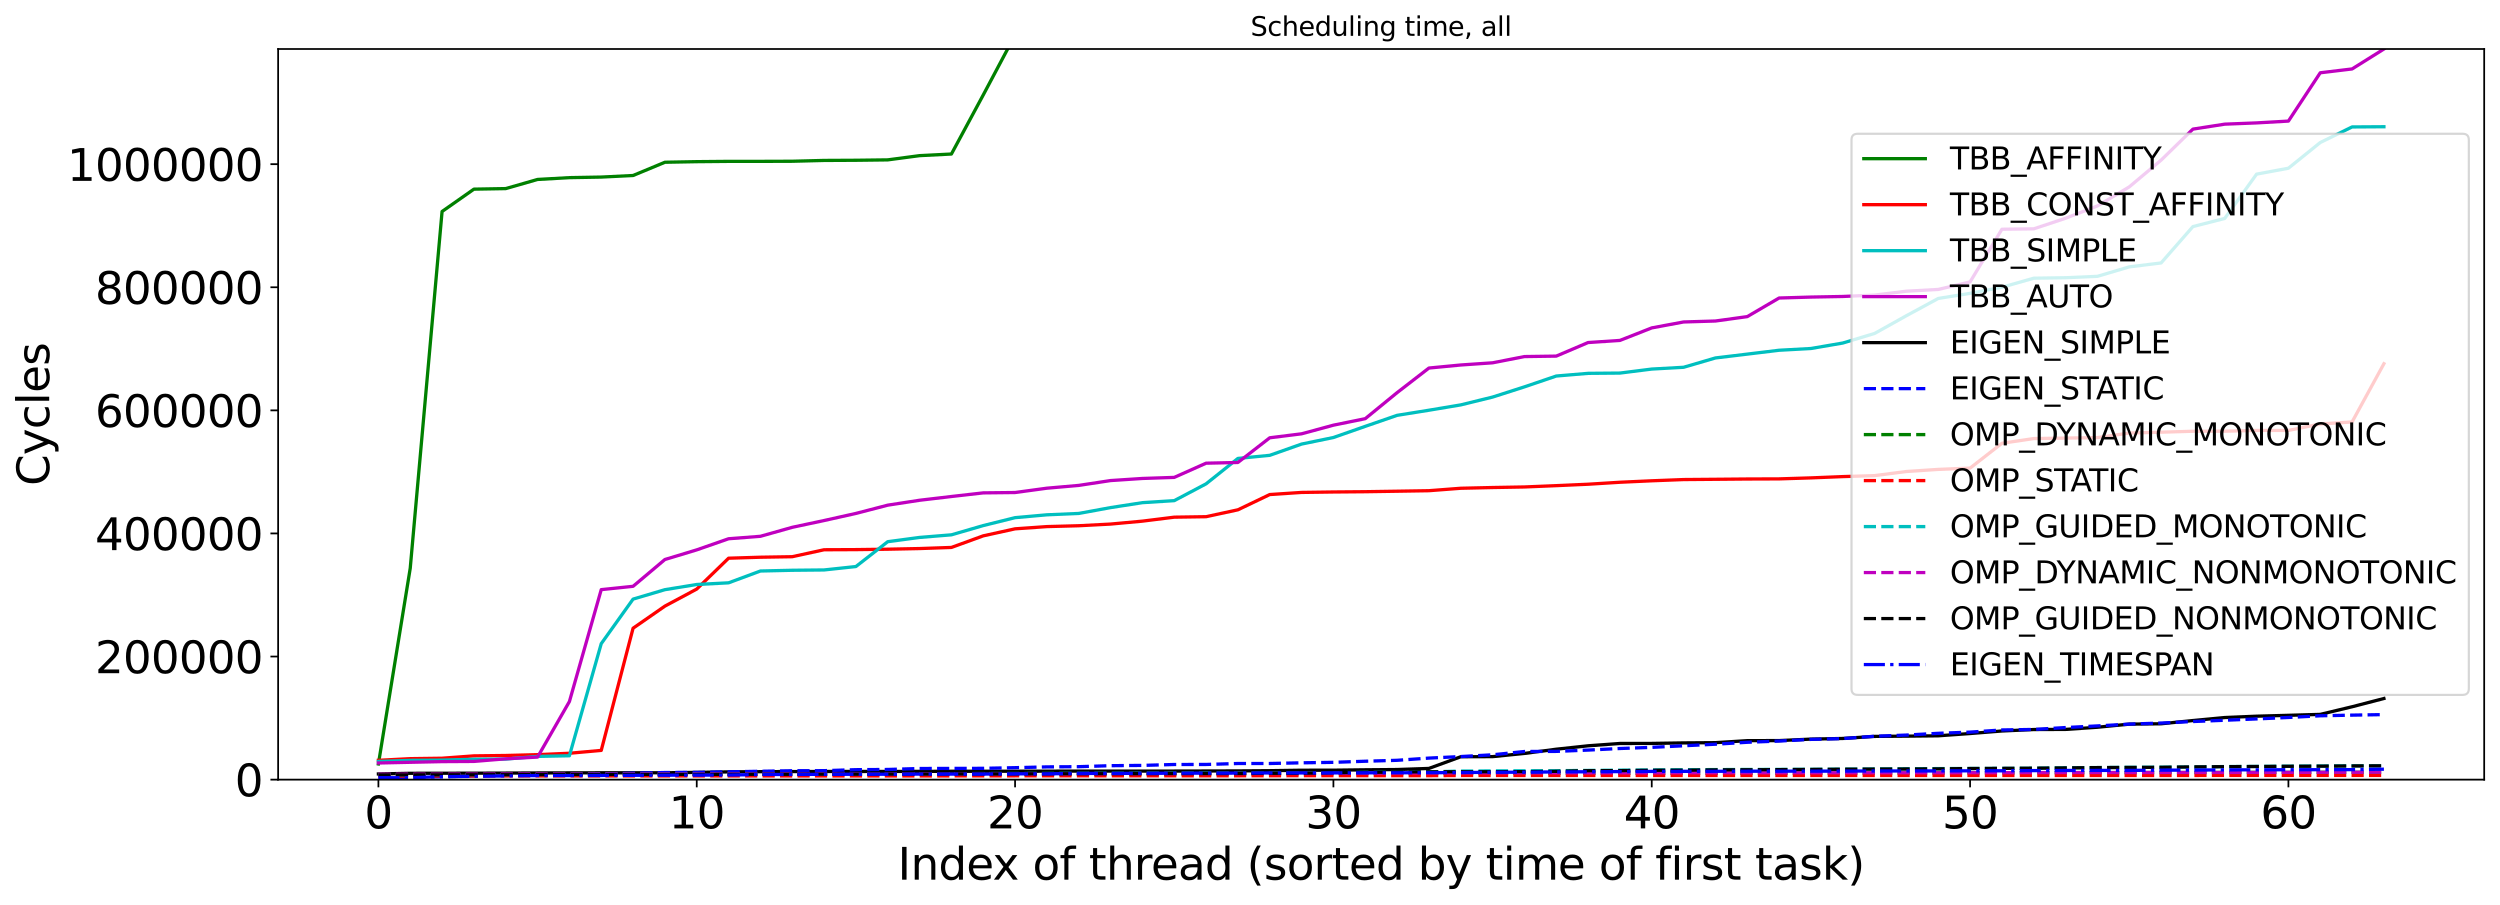 <?xml version="1.0" encoding="utf-8" standalone="no"?>
<!DOCTYPE svg PUBLIC "-//W3C//DTD SVG 1.1//EN"
  "http://www.w3.org/Graphics/SVG/1.1/DTD/svg11.dtd">
<svg xmlns:xlink="http://www.w3.org/1999/xlink" width="1138.231pt" height="411.871pt" viewBox="0 0 1138.231 411.871" xmlns="http://www.w3.org/2000/svg" version="1.1">
 <defs>
  <style type="text/css">*{stroke-linejoin: round; stroke-linecap: butt}</style>
 </defs>
 <g id="figure_1">
  <g id="patch_1">
   <path d="M 0 411.871 
L 1138.231 411.871 
L 1138.231 0 
L 0 0 
z
" style="fill: #ffffff"/>
  </g>
  <g id="axes_1">
   <g id="patch_2">
    <path d="M 126.631 354.958 
L 1131.031 354.958 
L 1131.031 22.318 
L 126.631 22.318 
z
" style="fill: #ffffff"/>
   </g>
   <g id="matplotlib.axis_1">
    <g id="xtick_1">
     <g id="line2d_1">
      <defs>
       <path id="m0288833ad3" d="M 0 0 
L 0 3.5 
" style="stroke: #000000; stroke-width: 0.8"/>
      </defs>
      <g>
       <use xlink:href="#m0288833ad3" x="172.286" y="354.958" style="stroke: #000000; stroke-width: 0.8"/>
      </g>
     </g>
     <g id="text_1">
      <!-- 0 -->
      <g transform="translate(165.923 377.155) scale(0.2 -0.2)">
       <defs>
        <path id="DejaVuSans-30" d="M 2034 4250 
Q 1547 4250 1301 3770 
Q 1056 3291 1056 2328 
Q 1056 1369 1301 889 
Q 1547 409 2034 409 
Q 2525 409 2770 889 
Q 3016 1369 3016 2328 
Q 3016 3291 2770 3770 
Q 2525 4250 2034 4250 
z
M 2034 4750 
Q 2819 4750 3233 4129 
Q 3647 3509 3647 2328 
Q 3647 1150 3233 529 
Q 2819 -91 2034 -91 
Q 1250 -91 836 529 
Q 422 1150 422 2328 
Q 422 3509 836 4129 
Q 1250 4750 2034 4750 
z
" transform="scale(0.016)"/>
       </defs>
       <use xlink:href="#DejaVuSans-30"/>
      </g>
     </g>
    </g>
    <g id="xtick_2">
     <g id="line2d_2">
      <g>
       <use xlink:href="#m0288833ad3" x="317.221" y="354.958" style="stroke: #000000; stroke-width: 0.8"/>
      </g>
     </g>
     <g id="text_2">
      <!-- 10 -->
      <g transform="translate(304.496 377.155) scale(0.2 -0.2)">
       <defs>
        <path id="DejaVuSans-31" d="M 794 531 
L 1825 531 
L 1825 4091 
L 703 3866 
L 703 4441 
L 1819 4666 
L 2450 4666 
L 2450 531 
L 3481 531 
L 3481 0 
L 794 0 
L 794 531 
z
" transform="scale(0.016)"/>
       </defs>
       <use xlink:href="#DejaVuSans-31"/>
       <use xlink:href="#DejaVuSans-30" x="63.623"/>
      </g>
     </g>
    </g>
    <g id="xtick_3">
     <g id="line2d_3">
      <g>
       <use xlink:href="#m0288833ad3" x="462.156" y="354.958" style="stroke: #000000; stroke-width: 0.8"/>
      </g>
     </g>
     <g id="text_3">
      <!-- 20 -->
      <g transform="translate(449.431 377.155) scale(0.2 -0.2)">
       <defs>
        <path id="DejaVuSans-32" d="M 1228 531 
L 3431 531 
L 3431 0 
L 469 0 
L 469 531 
Q 828 903 1448 1529 
Q 2069 2156 2228 2338 
Q 2531 2678 2651 2914 
Q 2772 3150 2772 3378 
Q 2772 3750 2511 3984 
Q 2250 4219 1831 4219 
Q 1534 4219 1204 4116 
Q 875 4013 500 3803 
L 500 4441 
Q 881 4594 1212 4672 
Q 1544 4750 1819 4750 
Q 2544 4750 2975 4387 
Q 3406 4025 3406 3419 
Q 3406 3131 3298 2873 
Q 3191 2616 2906 2266 
Q 2828 2175 2409 1742 
Q 1991 1309 1228 531 
z
" transform="scale(0.016)"/>
       </defs>
       <use xlink:href="#DejaVuSans-32"/>
       <use xlink:href="#DejaVuSans-30" x="63.623"/>
      </g>
     </g>
    </g>
    <g id="xtick_4">
     <g id="line2d_4">
      <g>
       <use xlink:href="#m0288833ad3" x="607.091" y="354.958" style="stroke: #000000; stroke-width: 0.8"/>
      </g>
     </g>
     <g id="text_4">
      <!-- 30 -->
      <g transform="translate(594.366 377.155) scale(0.2 -0.2)">
       <defs>
        <path id="DejaVuSans-33" d="M 2597 2516 
Q 3050 2419 3304 2112 
Q 3559 1806 3559 1356 
Q 3559 666 3084 287 
Q 2609 -91 1734 -91 
Q 1441 -91 1130 -33 
Q 819 25 488 141 
L 488 750 
Q 750 597 1062 519 
Q 1375 441 1716 441 
Q 2309 441 2620 675 
Q 2931 909 2931 1356 
Q 2931 1769 2642 2001 
Q 2353 2234 1838 2234 
L 1294 2234 
L 1294 2753 
L 1863 2753 
Q 2328 2753 2575 2939 
Q 2822 3125 2822 3475 
Q 2822 3834 2567 4026 
Q 2313 4219 1838 4219 
Q 1578 4219 1281 4162 
Q 984 4106 628 3988 
L 628 4550 
Q 988 4650 1302 4700 
Q 1616 4750 1894 4750 
Q 2613 4750 3031 4423 
Q 3450 4097 3450 3541 
Q 3450 3153 3228 2886 
Q 3006 2619 2597 2516 
z
" transform="scale(0.016)"/>
       </defs>
       <use xlink:href="#DejaVuSans-33"/>
       <use xlink:href="#DejaVuSans-30" x="63.623"/>
      </g>
     </g>
    </g>
    <g id="xtick_5">
     <g id="line2d_5">
      <g>
       <use xlink:href="#m0288833ad3" x="752.026" y="354.958" style="stroke: #000000; stroke-width: 0.8"/>
      </g>
     </g>
     <g id="text_5">
      <!-- 40 -->
      <g transform="translate(739.301 377.155) scale(0.2 -0.2)">
       <defs>
        <path id="DejaVuSans-34" d="M 2419 4116 
L 825 1625 
L 2419 1625 
L 2419 4116 
z
M 2253 4666 
L 3047 4666 
L 3047 1625 
L 3713 1625 
L 3713 1100 
L 3047 1100 
L 3047 0 
L 2419 0 
L 2419 1100 
L 313 1100 
L 313 1709 
L 2253 4666 
z
" transform="scale(0.016)"/>
       </defs>
       <use xlink:href="#DejaVuSans-34"/>
       <use xlink:href="#DejaVuSans-30" x="63.623"/>
      </g>
     </g>
    </g>
    <g id="xtick_6">
     <g id="line2d_6">
      <g>
       <use xlink:href="#m0288833ad3" x="896.961" y="354.958" style="stroke: #000000; stroke-width: 0.8"/>
      </g>
     </g>
     <g id="text_6">
      <!-- 50 -->
      <g transform="translate(884.236 377.155) scale(0.2 -0.2)">
       <defs>
        <path id="DejaVuSans-35" d="M 691 4666 
L 3169 4666 
L 3169 4134 
L 1269 4134 
L 1269 2991 
Q 1406 3038 1543 3061 
Q 1681 3084 1819 3084 
Q 2600 3084 3056 2656 
Q 3513 2228 3513 1497 
Q 3513 744 3044 326 
Q 2575 -91 1722 -91 
Q 1428 -91 1123 -41 
Q 819 9 494 109 
L 494 744 
Q 775 591 1075 516 
Q 1375 441 1709 441 
Q 2250 441 2565 725 
Q 2881 1009 2881 1497 
Q 2881 1984 2565 2268 
Q 2250 2553 1709 2553 
Q 1456 2553 1204 2497 
Q 953 2441 691 2322 
L 691 4666 
z
" transform="scale(0.016)"/>
       </defs>
       <use xlink:href="#DejaVuSans-35"/>
       <use xlink:href="#DejaVuSans-30" x="63.623"/>
      </g>
     </g>
    </g>
    <g id="xtick_7">
     <g id="line2d_7">
      <g>
       <use xlink:href="#m0288833ad3" x="1041.896" y="354.958" style="stroke: #000000; stroke-width: 0.8"/>
      </g>
     </g>
     <g id="text_7">
      <!-- 60 -->
      <g transform="translate(1029.171 377.155) scale(0.2 -0.2)">
       <defs>
        <path id="DejaVuSans-36" d="M 2113 2584 
Q 1688 2584 1439 2293 
Q 1191 2003 1191 1497 
Q 1191 994 1439 701 
Q 1688 409 2113 409 
Q 2538 409 2786 701 
Q 3034 994 3034 1497 
Q 3034 2003 2786 2293 
Q 2538 2584 2113 2584 
z
M 3366 4563 
L 3366 3988 
Q 3128 4100 2886 4159 
Q 2644 4219 2406 4219 
Q 1781 4219 1451 3797 
Q 1122 3375 1075 2522 
Q 1259 2794 1537 2939 
Q 1816 3084 2150 3084 
Q 2853 3084 3261 2657 
Q 3669 2231 3669 1497 
Q 3669 778 3244 343 
Q 2819 -91 2113 -91 
Q 1303 -91 875 529 
Q 447 1150 447 2328 
Q 447 3434 972 4092 
Q 1497 4750 2381 4750 
Q 2619 4750 2861 4703 
Q 3103 4656 3366 4563 
z
" transform="scale(0.016)"/>
       </defs>
       <use xlink:href="#DejaVuSans-36"/>
       <use xlink:href="#DejaVuSans-30" x="63.623"/>
      </g>
     </g>
    </g>
    <g id="text_8">
     <!-- Index of thread (sorted by time of first task) -->
     <g transform="translate(408.711 400.511) scale(0.2 -0.2)">
      <defs>
       <path id="DejaVuSans-49" d="M 628 4666 
L 1259 4666 
L 1259 0 
L 628 0 
L 628 4666 
z
" transform="scale(0.016)"/>
       <path id="DejaVuSans-6e" d="M 3513 2113 
L 3513 0 
L 2938 0 
L 2938 2094 
Q 2938 2591 2744 2837 
Q 2550 3084 2163 3084 
Q 1697 3084 1428 2787 
Q 1159 2491 1159 1978 
L 1159 0 
L 581 0 
L 581 3500 
L 1159 3500 
L 1159 2956 
Q 1366 3272 1645 3428 
Q 1925 3584 2291 3584 
Q 2894 3584 3203 3211 
Q 3513 2838 3513 2113 
z
" transform="scale(0.016)"/>
       <path id="DejaVuSans-64" d="M 2906 2969 
L 2906 4863 
L 3481 4863 
L 3481 0 
L 2906 0 
L 2906 525 
Q 2725 213 2448 61 
Q 2172 -91 1784 -91 
Q 1150 -91 751 415 
Q 353 922 353 1747 
Q 353 2572 751 3078 
Q 1150 3584 1784 3584 
Q 2172 3584 2448 3432 
Q 2725 3281 2906 2969 
z
M 947 1747 
Q 947 1113 1208 752 
Q 1469 391 1925 391 
Q 2381 391 2643 752 
Q 2906 1113 2906 1747 
Q 2906 2381 2643 2742 
Q 2381 3103 1925 3103 
Q 1469 3103 1208 2742 
Q 947 2381 947 1747 
z
" transform="scale(0.016)"/>
       <path id="DejaVuSans-65" d="M 3597 1894 
L 3597 1613 
L 953 1613 
Q 991 1019 1311 708 
Q 1631 397 2203 397 
Q 2534 397 2845 478 
Q 3156 559 3463 722 
L 3463 178 
Q 3153 47 2828 -22 
Q 2503 -91 2169 -91 
Q 1331 -91 842 396 
Q 353 884 353 1716 
Q 353 2575 817 3079 
Q 1281 3584 2069 3584 
Q 2775 3584 3186 3129 
Q 3597 2675 3597 1894 
z
M 3022 2063 
Q 3016 2534 2758 2815 
Q 2500 3097 2075 3097 
Q 1594 3097 1305 2825 
Q 1016 2553 972 2059 
L 3022 2063 
z
" transform="scale(0.016)"/>
       <path id="DejaVuSans-78" d="M 3513 3500 
L 2247 1797 
L 3578 0 
L 2900 0 
L 1881 1375 
L 863 0 
L 184 0 
L 1544 1831 
L 300 3500 
L 978 3500 
L 1906 2253 
L 2834 3500 
L 3513 3500 
z
" transform="scale(0.016)"/>
       <path id="DejaVuSans-20" transform="scale(0.016)"/>
       <path id="DejaVuSans-6f" d="M 1959 3097 
Q 1497 3097 1228 2736 
Q 959 2375 959 1747 
Q 959 1119 1226 758 
Q 1494 397 1959 397 
Q 2419 397 2687 759 
Q 2956 1122 2956 1747 
Q 2956 2369 2687 2733 
Q 2419 3097 1959 3097 
z
M 1959 3584 
Q 2709 3584 3137 3096 
Q 3566 2609 3566 1747 
Q 3566 888 3137 398 
Q 2709 -91 1959 -91 
Q 1206 -91 779 398 
Q 353 888 353 1747 
Q 353 2609 779 3096 
Q 1206 3584 1959 3584 
z
" transform="scale(0.016)"/>
       <path id="DejaVuSans-66" d="M 2375 4863 
L 2375 4384 
L 1825 4384 
Q 1516 4384 1395 4259 
Q 1275 4134 1275 3809 
L 1275 3500 
L 2222 3500 
L 2222 3053 
L 1275 3053 
L 1275 0 
L 697 0 
L 697 3053 
L 147 3053 
L 147 3500 
L 697 3500 
L 697 3744 
Q 697 4328 969 4595 
Q 1241 4863 1831 4863 
L 2375 4863 
z
" transform="scale(0.016)"/>
       <path id="DejaVuSans-74" d="M 1172 4494 
L 1172 3500 
L 2356 3500 
L 2356 3053 
L 1172 3053 
L 1172 1153 
Q 1172 725 1289 603 
Q 1406 481 1766 481 
L 2356 481 
L 2356 0 
L 1766 0 
Q 1100 0 847 248 
Q 594 497 594 1153 
L 594 3053 
L 172 3053 
L 172 3500 
L 594 3500 
L 594 4494 
L 1172 4494 
z
" transform="scale(0.016)"/>
       <path id="DejaVuSans-68" d="M 3513 2113 
L 3513 0 
L 2938 0 
L 2938 2094 
Q 2938 2591 2744 2837 
Q 2550 3084 2163 3084 
Q 1697 3084 1428 2787 
Q 1159 2491 1159 1978 
L 1159 0 
L 581 0 
L 581 4863 
L 1159 4863 
L 1159 2956 
Q 1366 3272 1645 3428 
Q 1925 3584 2291 3584 
Q 2894 3584 3203 3211 
Q 3513 2838 3513 2113 
z
" transform="scale(0.016)"/>
       <path id="DejaVuSans-72" d="M 2631 2963 
Q 2534 3019 2420 3045 
Q 2306 3072 2169 3072 
Q 1681 3072 1420 2755 
Q 1159 2438 1159 1844 
L 1159 0 
L 581 0 
L 581 3500 
L 1159 3500 
L 1159 2956 
Q 1341 3275 1631 3429 
Q 1922 3584 2338 3584 
Q 2397 3584 2469 3576 
Q 2541 3569 2628 3553 
L 2631 2963 
z
" transform="scale(0.016)"/>
       <path id="DejaVuSans-61" d="M 2194 1759 
Q 1497 1759 1228 1600 
Q 959 1441 959 1056 
Q 959 750 1161 570 
Q 1363 391 1709 391 
Q 2188 391 2477 730 
Q 2766 1069 2766 1631 
L 2766 1759 
L 2194 1759 
z
M 3341 1997 
L 3341 0 
L 2766 0 
L 2766 531 
Q 2569 213 2275 61 
Q 1981 -91 1556 -91 
Q 1019 -91 701 211 
Q 384 513 384 1019 
Q 384 1609 779 1909 
Q 1175 2209 1959 2209 
L 2766 2209 
L 2766 2266 
Q 2766 2663 2505 2880 
Q 2244 3097 1772 3097 
Q 1472 3097 1187 3025 
Q 903 2953 641 2809 
L 641 3341 
Q 956 3463 1253 3523 
Q 1550 3584 1831 3584 
Q 2591 3584 2966 3190 
Q 3341 2797 3341 1997 
z
" transform="scale(0.016)"/>
       <path id="DejaVuSans-28" d="M 1984 4856 
Q 1566 4138 1362 3434 
Q 1159 2731 1159 2009 
Q 1159 1288 1364 580 
Q 1569 -128 1984 -844 
L 1484 -844 
Q 1016 -109 783 600 
Q 550 1309 550 2009 
Q 550 2706 781 3412 
Q 1013 4119 1484 4856 
L 1984 4856 
z
" transform="scale(0.016)"/>
       <path id="DejaVuSans-73" d="M 2834 3397 
L 2834 2853 
Q 2591 2978 2328 3040 
Q 2066 3103 1784 3103 
Q 1356 3103 1142 2972 
Q 928 2841 928 2578 
Q 928 2378 1081 2264 
Q 1234 2150 1697 2047 
L 1894 2003 
Q 2506 1872 2764 1633 
Q 3022 1394 3022 966 
Q 3022 478 2636 193 
Q 2250 -91 1575 -91 
Q 1294 -91 989 -36 
Q 684 19 347 128 
L 347 722 
Q 666 556 975 473 
Q 1284 391 1588 391 
Q 1994 391 2212 530 
Q 2431 669 2431 922 
Q 2431 1156 2273 1281 
Q 2116 1406 1581 1522 
L 1381 1569 
Q 847 1681 609 1914 
Q 372 2147 372 2553 
Q 372 3047 722 3315 
Q 1072 3584 1716 3584 
Q 2034 3584 2315 3537 
Q 2597 3491 2834 3397 
z
" transform="scale(0.016)"/>
       <path id="DejaVuSans-62" d="M 3116 1747 
Q 3116 2381 2855 2742 
Q 2594 3103 2138 3103 
Q 1681 3103 1420 2742 
Q 1159 2381 1159 1747 
Q 1159 1113 1420 752 
Q 1681 391 2138 391 
Q 2594 391 2855 752 
Q 3116 1113 3116 1747 
z
M 1159 2969 
Q 1341 3281 1617 3432 
Q 1894 3584 2278 3584 
Q 2916 3584 3314 3078 
Q 3713 2572 3713 1747 
Q 3713 922 3314 415 
Q 2916 -91 2278 -91 
Q 1894 -91 1617 61 
Q 1341 213 1159 525 
L 1159 0 
L 581 0 
L 581 4863 
L 1159 4863 
L 1159 2969 
z
" transform="scale(0.016)"/>
       <path id="DejaVuSans-79" d="M 2059 -325 
Q 1816 -950 1584 -1140 
Q 1353 -1331 966 -1331 
L 506 -1331 
L 506 -850 
L 844 -850 
Q 1081 -850 1212 -737 
Q 1344 -625 1503 -206 
L 1606 56 
L 191 3500 
L 800 3500 
L 1894 763 
L 2988 3500 
L 3597 3500 
L 2059 -325 
z
" transform="scale(0.016)"/>
       <path id="DejaVuSans-69" d="M 603 3500 
L 1178 3500 
L 1178 0 
L 603 0 
L 603 3500 
z
M 603 4863 
L 1178 4863 
L 1178 4134 
L 603 4134 
L 603 4863 
z
" transform="scale(0.016)"/>
       <path id="DejaVuSans-6d" d="M 3328 2828 
Q 3544 3216 3844 3400 
Q 4144 3584 4550 3584 
Q 5097 3584 5394 3201 
Q 5691 2819 5691 2113 
L 5691 0 
L 5113 0 
L 5113 2094 
Q 5113 2597 4934 2840 
Q 4756 3084 4391 3084 
Q 3944 3084 3684 2787 
Q 3425 2491 3425 1978 
L 3425 0 
L 2847 0 
L 2847 2094 
Q 2847 2600 2669 2842 
Q 2491 3084 2119 3084 
Q 1678 3084 1418 2786 
Q 1159 2488 1159 1978 
L 1159 0 
L 581 0 
L 581 3500 
L 1159 3500 
L 1159 2956 
Q 1356 3278 1631 3431 
Q 1906 3584 2284 3584 
Q 2666 3584 2933 3390 
Q 3200 3197 3328 2828 
z
" transform="scale(0.016)"/>
       <path id="DejaVuSans-6b" d="M 581 4863 
L 1159 4863 
L 1159 1991 
L 2875 3500 
L 3609 3500 
L 1753 1863 
L 3688 0 
L 2938 0 
L 1159 1709 
L 1159 0 
L 581 0 
L 581 4863 
z
" transform="scale(0.016)"/>
       <path id="DejaVuSans-29" d="M 513 4856 
L 1013 4856 
Q 1481 4119 1714 3412 
Q 1947 2706 1947 2009 
Q 1947 1309 1714 600 
Q 1481 -109 1013 -844 
L 513 -844 
Q 928 -128 1133 580 
Q 1338 1288 1338 2009 
Q 1338 2731 1133 3434 
Q 928 4138 513 4856 
z
" transform="scale(0.016)"/>
      </defs>
      <use xlink:href="#DejaVuSans-49"/>
      <use xlink:href="#DejaVuSans-6e" x="29.492"/>
      <use xlink:href="#DejaVuSans-64" x="92.871"/>
      <use xlink:href="#DejaVuSans-65" x="156.348"/>
      <use xlink:href="#DejaVuSans-78" x="216.121"/>
      <use xlink:href="#DejaVuSans-20" x="275.301"/>
      <use xlink:href="#DejaVuSans-6f" x="307.088"/>
      <use xlink:href="#DejaVuSans-66" x="368.27"/>
      <use xlink:href="#DejaVuSans-20" x="403.475"/>
      <use xlink:href="#DejaVuSans-74" x="435.262"/>
      <use xlink:href="#DejaVuSans-68" x="474.471"/>
      <use xlink:href="#DejaVuSans-72" x="537.85"/>
      <use xlink:href="#DejaVuSans-65" x="576.713"/>
      <use xlink:href="#DejaVuSans-61" x="638.236"/>
      <use xlink:href="#DejaVuSans-64" x="699.516"/>
      <use xlink:href="#DejaVuSans-20" x="762.992"/>
      <use xlink:href="#DejaVuSans-28" x="794.779"/>
      <use xlink:href="#DejaVuSans-73" x="833.793"/>
      <use xlink:href="#DejaVuSans-6f" x="885.893"/>
      <use xlink:href="#DejaVuSans-72" x="947.074"/>
      <use xlink:href="#DejaVuSans-74" x="988.188"/>
      <use xlink:href="#DejaVuSans-65" x="1027.396"/>
      <use xlink:href="#DejaVuSans-64" x="1088.92"/>
      <use xlink:href="#DejaVuSans-20" x="1152.396"/>
      <use xlink:href="#DejaVuSans-62" x="1184.184"/>
      <use xlink:href="#DejaVuSans-79" x="1247.66"/>
      <use xlink:href="#DejaVuSans-20" x="1306.84"/>
      <use xlink:href="#DejaVuSans-74" x="1338.627"/>
      <use xlink:href="#DejaVuSans-69" x="1377.836"/>
      <use xlink:href="#DejaVuSans-6d" x="1405.619"/>
      <use xlink:href="#DejaVuSans-65" x="1503.031"/>
      <use xlink:href="#DejaVuSans-20" x="1564.555"/>
      <use xlink:href="#DejaVuSans-6f" x="1596.342"/>
      <use xlink:href="#DejaVuSans-66" x="1657.523"/>
      <use xlink:href="#DejaVuSans-20" x="1692.729"/>
      <use xlink:href="#DejaVuSans-66" x="1724.516"/>
      <use xlink:href="#DejaVuSans-69" x="1759.721"/>
      <use xlink:href="#DejaVuSans-72" x="1787.504"/>
      <use xlink:href="#DejaVuSans-73" x="1828.617"/>
      <use xlink:href="#DejaVuSans-74" x="1880.717"/>
      <use xlink:href="#DejaVuSans-20" x="1919.926"/>
      <use xlink:href="#DejaVuSans-74" x="1951.713"/>
      <use xlink:href="#DejaVuSans-61" x="1990.922"/>
      <use xlink:href="#DejaVuSans-73" x="2052.201"/>
      <use xlink:href="#DejaVuSans-6b" x="2104.301"/>
      <use xlink:href="#DejaVuSans-29" x="2162.211"/>
     </g>
    </g>
   </g>
   <g id="matplotlib.axis_2">
    <g id="ytick_1">
     <g id="line2d_8">
      <defs>
       <path id="m2dac1d8abe" d="M 0 0 
L -3.5 0 
" style="stroke: #000000; stroke-width: 0.8"/>
      </defs>
      <g>
       <use xlink:href="#m2dac1d8abe" x="126.631" y="354.958" style="stroke: #000000; stroke-width: 0.8"/>
      </g>
     </g>
     <g id="text_9">
      <!-- 0 -->
      <g transform="translate(106.906 362.557) scale(0.2 -0.2)">
       <use xlink:href="#DejaVuSans-30"/>
      </g>
     </g>
    </g>
    <g id="ytick_2">
     <g id="line2d_9">
      <g>
       <use xlink:href="#m2dac1d8abe" x="126.631" y="298.916" style="stroke: #000000; stroke-width: 0.8"/>
      </g>
     </g>
     <g id="text_10">
      <!-- 200000 -->
      <g transform="translate(43.281 306.514) scale(0.2 -0.2)">
       <use xlink:href="#DejaVuSans-32"/>
       <use xlink:href="#DejaVuSans-30" x="63.623"/>
       <use xlink:href="#DejaVuSans-30" x="127.246"/>
       <use xlink:href="#DejaVuSans-30" x="190.869"/>
       <use xlink:href="#DejaVuSans-30" x="254.492"/>
       <use xlink:href="#DejaVuSans-30" x="318.115"/>
      </g>
     </g>
    </g>
    <g id="ytick_3">
     <g id="line2d_10">
      <g>
       <use xlink:href="#m2dac1d8abe" x="126.631" y="242.874" style="stroke: #000000; stroke-width: 0.8"/>
      </g>
     </g>
     <g id="text_11">
      <!-- 400000 -->
      <g transform="translate(43.281 250.472) scale(0.2 -0.2)">
       <use xlink:href="#DejaVuSans-34"/>
       <use xlink:href="#DejaVuSans-30" x="63.623"/>
       <use xlink:href="#DejaVuSans-30" x="127.246"/>
       <use xlink:href="#DejaVuSans-30" x="190.869"/>
       <use xlink:href="#DejaVuSans-30" x="254.492"/>
       <use xlink:href="#DejaVuSans-30" x="318.115"/>
      </g>
     </g>
    </g>
    <g id="ytick_4">
     <g id="line2d_11">
      <g>
       <use xlink:href="#m2dac1d8abe" x="126.631" y="186.831" style="stroke: #000000; stroke-width: 0.8"/>
      </g>
     </g>
     <g id="text_12">
      <!-- 600000 -->
      <g transform="translate(43.281 194.43) scale(0.2 -0.2)">
       <use xlink:href="#DejaVuSans-36"/>
       <use xlink:href="#DejaVuSans-30" x="63.623"/>
       <use xlink:href="#DejaVuSans-30" x="127.246"/>
       <use xlink:href="#DejaVuSans-30" x="190.869"/>
       <use xlink:href="#DejaVuSans-30" x="254.492"/>
       <use xlink:href="#DejaVuSans-30" x="318.115"/>
      </g>
     </g>
    </g>
    <g id="ytick_5">
     <g id="line2d_12">
      <g>
       <use xlink:href="#m2dac1d8abe" x="126.631" y="130.789" style="stroke: #000000; stroke-width: 0.8"/>
      </g>
     </g>
     <g id="text_13">
      <!-- 800000 -->
      <g transform="translate(43.281 138.387) scale(0.2 -0.2)">
       <defs>
        <path id="DejaVuSans-38" d="M 2034 2216 
Q 1584 2216 1326 1975 
Q 1069 1734 1069 1313 
Q 1069 891 1326 650 
Q 1584 409 2034 409 
Q 2484 409 2743 651 
Q 3003 894 3003 1313 
Q 3003 1734 2745 1975 
Q 2488 2216 2034 2216 
z
M 1403 2484 
Q 997 2584 770 2862 
Q 544 3141 544 3541 
Q 544 4100 942 4425 
Q 1341 4750 2034 4750 
Q 2731 4750 3128 4425 
Q 3525 4100 3525 3541 
Q 3525 3141 3298 2862 
Q 3072 2584 2669 2484 
Q 3125 2378 3379 2068 
Q 3634 1759 3634 1313 
Q 3634 634 3220 271 
Q 2806 -91 2034 -91 
Q 1263 -91 848 271 
Q 434 634 434 1313 
Q 434 1759 690 2068 
Q 947 2378 1403 2484 
z
M 1172 3481 
Q 1172 3119 1398 2916 
Q 1625 2713 2034 2713 
Q 2441 2713 2670 2916 
Q 2900 3119 2900 3481 
Q 2900 3844 2670 4047 
Q 2441 4250 2034 4250 
Q 1625 4250 1398 4047 
Q 1172 3844 1172 3481 
z
" transform="scale(0.016)"/>
       </defs>
       <use xlink:href="#DejaVuSans-38"/>
       <use xlink:href="#DejaVuSans-30" x="63.623"/>
       <use xlink:href="#DejaVuSans-30" x="127.246"/>
       <use xlink:href="#DejaVuSans-30" x="190.869"/>
       <use xlink:href="#DejaVuSans-30" x="254.492"/>
       <use xlink:href="#DejaVuSans-30" x="318.115"/>
      </g>
     </g>
    </g>
    <g id="ytick_6">
     <g id="line2d_13">
      <g>
       <use xlink:href="#m2dac1d8abe" x="126.631" y="74.747" style="stroke: #000000; stroke-width: 0.8"/>
      </g>
     </g>
     <g id="text_14">
      <!-- 1000000 -->
      <g transform="translate(30.556 82.345) scale(0.2 -0.2)">
       <use xlink:href="#DejaVuSans-31"/>
       <use xlink:href="#DejaVuSans-30" x="63.623"/>
       <use xlink:href="#DejaVuSans-30" x="127.246"/>
       <use xlink:href="#DejaVuSans-30" x="190.869"/>
       <use xlink:href="#DejaVuSans-30" x="254.492"/>
       <use xlink:href="#DejaVuSans-30" x="318.115"/>
       <use xlink:href="#DejaVuSans-30" x="381.738"/>
      </g>
     </g>
    </g>
    <g id="text_15">
     <!-- Cycles -->
     <g transform="translate(22.397 221.179) rotate(-90) scale(0.2 -0.2)">
      <defs>
       <path id="DejaVuSans-43" d="M 4122 4306 
L 4122 3641 
Q 3803 3938 3442 4084 
Q 3081 4231 2675 4231 
Q 1875 4231 1450 3742 
Q 1025 3253 1025 2328 
Q 1025 1406 1450 917 
Q 1875 428 2675 428 
Q 3081 428 3442 575 
Q 3803 722 4122 1019 
L 4122 359 
Q 3791 134 3420 21 
Q 3050 -91 2638 -91 
Q 1578 -91 968 557 
Q 359 1206 359 2328 
Q 359 3453 968 4101 
Q 1578 4750 2638 4750 
Q 3056 4750 3426 4639 
Q 3797 4528 4122 4306 
z
" transform="scale(0.016)"/>
       <path id="DejaVuSans-63" d="M 3122 3366 
L 3122 2828 
Q 2878 2963 2633 3030 
Q 2388 3097 2138 3097 
Q 1578 3097 1268 2742 
Q 959 2388 959 1747 
Q 959 1106 1268 751 
Q 1578 397 2138 397 
Q 2388 397 2633 464 
Q 2878 531 3122 666 
L 3122 134 
Q 2881 22 2623 -34 
Q 2366 -91 2075 -91 
Q 1284 -91 818 406 
Q 353 903 353 1747 
Q 353 2603 823 3093 
Q 1294 3584 2113 3584 
Q 2378 3584 2631 3529 
Q 2884 3475 3122 3366 
z
" transform="scale(0.016)"/>
       <path id="DejaVuSans-6c" d="M 603 4863 
L 1178 4863 
L 1178 0 
L 603 0 
L 603 4863 
z
" transform="scale(0.016)"/>
      </defs>
      <use xlink:href="#DejaVuSans-43"/>
      <use xlink:href="#DejaVuSans-79" x="69.824"/>
      <use xlink:href="#DejaVuSans-63" x="129.004"/>
      <use xlink:href="#DejaVuSans-6c" x="183.984"/>
      <use xlink:href="#DejaVuSans-65" x="211.768"/>
      <use xlink:href="#DejaVuSans-73" x="273.291"/>
     </g>
    </g>
   </g>
   <g id="line2d_14">
    <path d="M 172.286 347.818 
L 186.779 258.69 
L 201.273 96.289 
L 215.766 86.12 
L 230.26 85.865 
L 244.753 81.701 
L 259.247 80.88 
L 273.74 80.618 
L 288.234 79.902 
L 302.727 73.871 
L 317.221 73.603 
L 331.714 73.47 
L 346.208 73.468 
L 360.701 73.416 
L 375.195 73.045 
L 389.688 72.969 
L 404.182 72.788 
L 418.675 70.864 
L 433.169 70.126 
L 447.662 43.231 
L 462.156 15.94 
L 476.649 15.758 
L 491.143 13.276 
L 505.636 12.577 
L 520.13 12.449 
L 534.623 12.125 
L 549.117 11.249 
L 563.61 11.111 
L 578.104 10.73 
L 592.597 10.623 
L 607.091 10.446 
L 621.584 9.194 
L 636.078 8.692 
L 650.572 8.48 
L 665.065 6.849 
L 679.559 6.38 
L 694.052 3.527 
L 708.546 2.989 
L 723.039 2.984 
L 737.533 2.659 
L 752.026 1.427 
L 766.52 0.203 
L 781.013 0.128 
L 795.507 -0.576 
L 810 -0.915 
L 824.494 -0.921 
L 826.706 -1 
" clip-path="url(#pddbe3a44f3)" style="fill: none; stroke: #008000; stroke-width: 1.5; stroke-linecap: square"/>
   </g>
   <g id="line2d_15">
    <path d="M 172.286 346.161 
L 186.779 345.413 
L 201.273 345.211 
L 215.766 344.145 
L 230.26 343.968 
L 244.753 343.589 
L 259.247 342.953 
L 273.74 341.651 
L 288.234 286.025 
L 302.727 275.962 
L 317.221 268.193 
L 331.714 254.148 
L 346.208 253.699 
L 360.701 253.463 
L 375.195 250.3 
L 389.688 250.234 
L 404.182 250.048 
L 418.675 249.752 
L 433.169 249.246 
L 447.662 243.966 
L 462.156 240.773 
L 476.649 239.754 
L 491.143 239.365 
L 505.636 238.607 
L 520.13 237.272 
L 534.623 235.466 
L 549.117 235.247 
L 563.61 232.11 
L 578.104 225.166 
L 592.597 224.198 
L 607.091 223.995 
L 621.584 223.87 
L 636.078 223.645 
L 650.572 223.412 
L 665.065 222.303 
L 679.559 221.968 
L 694.052 221.71 
L 708.546 221.113 
L 723.039 220.467 
L 737.533 219.566 
L 752.026 218.9 
L 766.52 218.34 
L 781.013 218.218 
L 795.507 218.087 
L 810 218.032 
L 824.494 217.579 
L 838.987 216.992 
L 853.481 216.548 
L 867.974 214.671 
L 882.468 213.713 
L 896.961 213.124 
L 911.455 201.824 
L 925.948 199.675 
L 940.442 199.455 
L 954.935 199.237 
L 969.429 197.158 
L 983.922 196.775 
L 998.416 196.343 
L 1012.909 196.322 
L 1027.403 195.974 
L 1041.896 195.972 
L 1056.39 193.032 
L 1070.883 192.114 
L 1085.377 165.597 
" clip-path="url(#pddbe3a44f3)" style="fill: none; stroke: #ff0000; stroke-width: 1.5; stroke-linecap: square"/>
   </g>
   <g id="line2d_16">
    <path d="M 172.286 346.685 
L 186.779 346.185 
L 201.273 346.076 
L 215.766 345.688 
L 230.26 345.606 
L 244.753 344.381 
L 259.247 344.092 
L 273.74 293.05 
L 288.234 272.772 
L 302.727 268.474 
L 317.221 266.112 
L 331.714 265.356 
L 346.208 259.975 
L 360.701 259.64 
L 375.195 259.493 
L 389.688 257.939 
L 404.182 246.626 
L 418.675 244.688 
L 433.169 243.504 
L 447.662 239.286 
L 462.156 235.687 
L 476.649 234.388 
L 491.143 233.769 
L 505.636 231.105 
L 520.13 228.853 
L 534.623 227.939 
L 549.117 220.29 
L 563.61 208.718 
L 578.104 207.31 
L 592.597 202.184 
L 607.091 199.196 
L 621.584 194.116 
L 636.078 189.103 
L 650.572 186.773 
L 665.065 184.346 
L 679.559 180.784 
L 694.052 176.137 
L 708.546 171.204 
L 723.039 169.981 
L 737.533 169.857 
L 752.026 168.03 
L 766.52 167.22 
L 781.013 162.976 
L 795.507 161.226 
L 810 159.468 
L 824.494 158.671 
L 838.987 156.183 
L 853.481 151.822 
L 867.974 143.736 
L 882.468 135.881 
L 896.961 133.552 
L 911.455 130.777 
L 925.948 126.671 
L 940.442 126.446 
L 954.935 125.81 
L 969.429 121.506 
L 983.922 119.72 
L 998.416 103.161 
L 1012.909 99.452 
L 1027.403 79.283 
L 1041.896 76.588 
L 1056.39 64.887 
L 1070.883 57.797 
L 1085.377 57.699 
" clip-path="url(#pddbe3a44f3)" style="fill: none; stroke: #00bfbf; stroke-width: 1.5; stroke-linecap: square"/>
   </g>
   <g id="line2d_17">
    <path d="M 172.286 347.387 
L 186.779 347.065 
L 201.273 346.758 
L 215.766 346.669 
L 230.26 345.481 
L 244.753 344.691 
L 259.247 319.409 
L 273.74 268.458 
L 288.234 266.943 
L 302.727 254.738 
L 317.221 250.349 
L 331.714 245.291 
L 346.208 244.174 
L 360.701 240.083 
L 375.195 236.994 
L 389.688 233.758 
L 404.182 229.995 
L 418.675 227.764 
L 433.169 226.055 
L 447.662 224.403 
L 462.156 224.24 
L 476.649 222.27 
L 491.143 221.003 
L 505.636 218.797 
L 520.13 217.84 
L 534.623 217.353 
L 549.117 210.887 
L 563.61 210.561 
L 578.104 199.321 
L 592.597 197.511 
L 607.091 193.577 
L 621.584 190.618 
L 636.078 178.772 
L 650.572 167.568 
L 665.065 166.176 
L 679.559 165.184 
L 694.052 162.345 
L 708.546 162.133 
L 723.039 155.956 
L 737.533 154.994 
L 752.026 149.289 
L 766.52 146.59 
L 781.013 146.154 
L 795.507 144.153 
L 810 135.683 
L 824.494 135.255 
L 838.987 134.981 
L 853.481 134.359 
L 867.974 132.573 
L 882.468 131.779 
L 896.961 128.356 
L 911.455 104.37 
L 925.948 104.186 
L 940.442 99.357 
L 954.935 93.764 
L 969.429 85.09 
L 983.922 72.916 
L 998.416 58.784 
L 1012.909 56.527 
L 1027.403 55.955 
L 1041.896 55.132 
L 1056.39 33.138 
L 1070.883 31.39 
L 1085.377 22.318 
" clip-path="url(#pddbe3a44f3)" style="fill: none; stroke: #bf00bf; stroke-width: 1.5; stroke-linecap: square"/>
   </g>
   <g id="line2d_18">
    <path d="M 172.286 352.375 
L 186.779 352.074 
L 201.273 352.047 
L 215.766 352.028 
L 230.26 351.979 
L 244.753 351.916 
L 259.247 351.885 
L 273.74 351.851 
L 288.234 351.851 
L 302.727 351.838 
L 317.221 351.656 
L 331.714 351.431 
L 346.208 351.337 
L 360.701 351.288 
L 375.195 351.241 
L 389.688 351.241 
L 404.182 351.226 
L 418.675 351.215 
L 433.169 351.157 
L 447.662 351.153 
L 462.156 351.131 
L 476.649 351.108 
L 491.143 351.074 
L 505.636 351.073 
L 520.13 351.072 
L 534.623 351.067 
L 549.117 351.032 
L 563.61 350.992 
L 578.104 350.888 
L 592.597 350.676 
L 607.091 350.663 
L 621.584 350.488 
L 636.078 350.361 
L 650.572 349.86 
L 665.065 344.54 
L 679.559 344.486 
L 694.052 343.026 
L 708.546 341.106 
L 723.039 339.557 
L 737.533 338.498 
L 752.026 338.473 
L 766.52 338.24 
L 781.013 338.128 
L 795.507 337.216 
L 810 337.184 
L 824.494 336.511 
L 838.987 336.218 
L 853.481 335.275 
L 867.974 335.165 
L 882.468 335.004 
L 896.961 333.971 
L 911.455 332.814 
L 925.948 332.153 
L 940.442 332.091 
L 954.935 331.108 
L 969.429 329.69 
L 983.922 329.531 
L 998.416 328.06 
L 1012.909 326.689 
L 1027.403 326.076 
L 1041.896 325.678 
L 1056.39 325.254 
L 1070.883 321.782 
L 1085.377 318.018 
" clip-path="url(#pddbe3a44f3)" style="fill: none; stroke: #000000; stroke-width: 1.5; stroke-linecap: square"/>
   </g>
   <g id="line2d_19">
    <path d="M 172.286 354.287 
L 186.779 353.925 
L 201.273 353.667 
L 215.766 353.297 
L 230.26 353.043 
L 244.753 352.751 
L 259.247 352.677 
L 273.74 352.407 
L 288.234 352.039 
L 302.727 351.726 
L 317.221 351.668 
L 331.714 351.413 
L 346.208 351.155 
L 360.701 350.921 
L 375.195 350.88 
L 389.688 350.433 
L 404.182 350.335 
L 418.675 349.896 
L 433.169 349.855 
L 447.662 349.815 
L 462.156 349.519 
L 476.649 349.165 
L 491.143 349.063 
L 505.636 348.614 
L 520.13 348.482 
L 534.623 348.069 
L 549.117 348.053 
L 563.61 347.618 
L 578.104 347.611 
L 592.597 347.306 
L 607.091 347.088 
L 621.584 346.585 
L 636.078 346.161 
L 650.572 345.157 
L 665.065 344.454 
L 679.559 343.654 
L 694.052 342.156 
L 708.546 342.099 
L 723.039 341.506 
L 737.533 340.784 
L 752.026 340.267 
L 766.52 339.545 
L 781.013 338.833 
L 795.507 337.953 
L 810 337.399 
L 824.494 336.635 
L 838.987 336.275 
L 853.481 335.21 
L 867.974 334.67 
L 882.468 333.87 
L 896.961 333.331 
L 911.455 332.344 
L 925.948 332.111 
L 940.442 331.248 
L 954.935 330.501 
L 969.429 329.691 
L 983.922 329.195 
L 998.416 328.508 
L 1012.909 327.93 
L 1027.403 327.322 
L 1041.896 326.662 
L 1056.39 325.891 
L 1070.883 325.592 
L 1085.377 325.353 
" clip-path="url(#pddbe3a44f3)" style="fill: none; stroke-dasharray: 5.55,2.4; stroke-dashoffset: 0; stroke: #0000ff; stroke-width: 1.5"/>
   </g>
   <g id="line2d_20">
    <path d="M 172.286 352.77 
L 186.779 352.765 
L 201.273 352.742 
L 215.766 352.737 
L 230.26 352.713 
L 244.753 352.709 
L 259.247 352.665 
L 273.74 352.662 
L 288.234 352.637 
L 302.727 352.631 
L 317.221 352.628 
L 331.714 352.624 
L 346.208 352.606 
L 360.701 352.602 
L 375.195 352.575 
L 389.688 352.57 
L 404.182 352.567 
L 418.675 352.516 
L 433.169 352.515 
L 447.662 352.512 
L 462.156 352.487 
L 476.649 352.483 
L 491.143 352.481 
L 505.636 352.451 
L 520.13 352.447 
L 534.623 352.421 
L 549.117 352.417 
L 563.61 352.391 
L 578.104 352.352 
L 592.597 352.324 
L 607.091 352.296 
L 621.584 352.236 
L 636.078 352.222 
L 650.572 352.199 
L 665.065 352.195 
L 679.559 352.174 
L 694.052 352.152 
L 708.546 352.142 
L 723.039 352.138 
L 737.533 352.119 
L 752.026 352.089 
L 766.52 352.036 
L 781.013 352.036 
L 795.507 352.033 
L 810 352.031 
L 824.494 351.979 
L 838.987 351.975 
L 853.481 351.95 
L 867.974 351.921 
L 882.468 351.888 
L 896.961 351.86 
L 911.455 351.835 
L 925.948 351.78 
L 940.442 351.775 
L 954.935 351.741 
L 969.429 351.737 
L 983.922 351.723 
L 998.416 351.719 
L 1012.909 351.691 
L 1027.403 351.667 
L 1041.896 351.663 
L 1056.39 351.629 
L 1070.883 351.625 
L 1085.377 351.612 
" clip-path="url(#pddbe3a44f3)" style="fill: none; stroke-dasharray: 5.55,2.4; stroke-dashoffset: 0; stroke: #008000; stroke-width: 1.5"/>
   </g>
   <g id="line2d_21">
    <path d="M 172.286 353.313 
L 186.779 353.312 
L 201.273 353.3 
L 215.766 353.299 
L 230.26 353.298 
L 244.753 353.298 
L 259.247 353.296 
L 273.74 353.296 
L 288.234 353.294 
L 302.727 353.293 
L 317.221 353.293 
L 331.714 353.292 
L 346.208 353.291 
L 360.701 353.29 
L 375.195 353.289 
L 389.688 353.286 
L 404.182 353.277 
L 418.675 353.275 
L 433.169 353.272 
L 447.662 353.242 
L 462.156 353.239 
L 476.649 353.229 
L 491.143 353.229 
L 505.636 353.228 
L 520.13 353.214 
L 534.623 353.214 
L 549.117 353.213 
L 563.61 353.211 
L 578.104 353.186 
L 592.597 353.174 
L 607.091 353.174 
L 621.584 353.173 
L 636.078 353.157 
L 650.572 353.156 
L 665.065 353.087 
L 679.559 353.086 
L 694.052 353.08 
L 708.546 353.079 
L 723.039 353.078 
L 737.533 353.077 
L 752.026 353.073 
L 766.52 353.072 
L 781.013 353.072 
L 795.507 353.07 
L 810 353.068 
L 824.494 353.067 
L 838.987 353.064 
L 853.481 353.064 
L 867.974 353.063 
L 882.468 353.062 
L 896.961 353.062 
L 911.455 353.061 
L 925.948 353.061 
L 940.442 353.059 
L 954.935 353.059 
L 969.429 353.059 
L 983.922 353.058 
L 998.416 353.058 
L 1012.909 353.054 
L 1027.403 353.053 
L 1041.896 353.049 
L 1056.39 353.047 
L 1070.883 353.03 
L 1085.377 353.029 
" clip-path="url(#pddbe3a44f3)" style="fill: none; stroke-dasharray: 5.55,2.4; stroke-dashoffset: 0; stroke: #ff0000; stroke-width: 1.5"/>
   </g>
   <g id="line2d_22">
    <path d="M 172.286 352.771 
L 186.779 352.753 
L 201.273 352.712 
L 215.766 352.696 
L 230.26 352.667 
L 244.753 352.632 
L 259.247 352.616 
L 273.74 352.533 
L 288.234 352.514 
L 302.727 352.506 
L 317.221 352.48 
L 331.714 352.47 
L 346.208 352.452 
L 360.701 352.452 
L 375.195 352.424 
L 389.688 352.391 
L 404.182 352.348 
L 418.675 352.292 
L 433.169 352.265 
L 447.662 352.197 
L 462.156 352.174 
L 476.649 352.139 
L 491.143 352.105 
L 505.636 352.089 
L 520.13 352.063 
L 534.623 352.036 
L 549.117 352.02 
L 563.61 352.016 
L 578.104 351.988 
L 592.597 351.971 
L 607.091 351.863 
L 621.584 351.631 
L 636.078 351.577 
L 650.572 351.447 
L 665.065 351.071 
L 679.559 350.984 
L 694.052 350.923 
L 708.546 350.89 
L 723.039 350.766 
L 737.533 350.636 
L 752.026 350.549 
L 766.52 350.428 
L 781.013 350.39 
L 795.507 350.327 
L 810 350.294 
L 824.494 350.262 
L 838.987 350.191 
L 853.481 350.115 
L 867.974 350.002 
L 882.468 349.936 
L 896.961 349.875 
L 911.455 349.845 
L 925.948 349.784 
L 940.442 349.555 
L 954.935 349.473 
L 969.429 349.351 
L 983.922 349.289 
L 998.416 349.206 
L 1012.909 349.004 
L 1027.403 348.941 
L 1041.896 348.833 
L 1056.39 348.746 
L 1070.883 348.658 
L 1085.377 348.638 
" clip-path="url(#pddbe3a44f3)" style="fill: none; stroke-dasharray: 5.55,2.4; stroke-dashoffset: 0; stroke: #00bfbf; stroke-width: 1.5"/>
   </g>
   <g id="line2d_23">
    <path d="M 172.286 352.518 
L 186.779 352.489 
L 201.273 352.465 
L 215.766 352.46 
L 230.26 352.419 
L 244.753 352.41 
L 259.247 352.41 
L 273.74 352.403 
L 288.234 352.397 
L 302.727 352.386 
L 317.221 352.376 
L 331.714 352.354 
L 346.208 352.351 
L 360.701 352.337 
L 375.195 352.331 
L 389.688 352.324 
L 404.182 352.322 
L 418.675 352.298 
L 433.169 352.298 
L 447.662 352.289 
L 462.156 352.287 
L 476.649 352.282 
L 491.143 352.262 
L 505.636 352.233 
L 520.13 352.215 
L 534.623 352.215 
L 549.117 352.2 
L 563.61 352.184 
L 578.104 352.15 
L 592.597 352.143 
L 607.091 352.115 
L 621.584 352.043 
L 636.078 351.897 
L 650.572 351.863 
L 665.065 351.852 
L 679.559 351.852 
L 694.052 351.851 
L 708.546 351.851 
L 723.039 351.849 
L 737.533 351.846 
L 752.026 351.845 
L 766.52 351.842 
L 781.013 351.841 
L 795.507 351.84 
L 810 351.84 
L 824.494 351.839 
L 838.987 351.835 
L 853.481 351.834 
L 867.974 351.833 
L 882.468 351.832 
L 896.961 351.797 
L 911.455 351.791 
L 925.948 351.769 
L 940.442 351.749 
L 954.935 351.746 
L 969.429 351.728 
L 983.922 351.721 
L 998.416 351.71 
L 1012.909 351.709 
L 1027.403 351.68 
L 1041.896 351.652 
L 1056.39 351.629 
L 1070.883 351.62 
L 1085.377 351.577 
" clip-path="url(#pddbe3a44f3)" style="fill: none; stroke-dasharray: 5.55,2.4; stroke-dashoffset: 0; stroke: #bf00bf; stroke-width: 1.5"/>
   </g>
   <g id="line2d_24">
    <path d="M 172.286 352.822 
L 186.779 352.804 
L 201.273 352.774 
L 215.766 352.744 
L 230.26 352.716 
L 244.753 352.688 
L 259.247 352.628 
L 273.74 352.623 
L 288.234 352.594 
L 302.727 352.588 
L 317.221 352.586 
L 331.714 352.534 
L 346.208 352.52 
L 360.701 352.511 
L 375.195 352.472 
L 389.688 352.452 
L 404.182 352.434 
L 418.675 352.417 
L 433.169 352.369 
L 447.662 352.363 
L 462.156 352.357 
L 476.649 352.301 
L 491.143 352.288 
L 505.636 352.256 
L 520.13 352.241 
L 534.623 352.197 
L 549.117 352.195 
L 563.61 352.171 
L 578.104 352.066 
L 592.597 352.053 
L 607.091 351.83 
L 621.584 351.703 
L 636.078 351.458 
L 650.572 351.413 
L 665.065 351.39 
L 679.559 351.352 
L 694.052 351.318 
L 708.546 351.184 
L 723.039 350.892 
L 737.533 350.866 
L 752.026 350.706 
L 766.52 350.682 
L 781.013 350.521 
L 795.507 350.483 
L 810 350.406 
L 824.494 350.315 
L 838.987 350.224 
L 853.481 350.153 
L 867.974 350.124 
L 882.468 350.072 
L 896.961 349.912 
L 911.455 349.829 
L 925.948 349.751 
L 940.442 349.632 
L 954.935 349.486 
L 969.429 349.417 
L 983.922 349.352 
L 998.416 349.163 
L 1012.909 349.061 
L 1027.403 348.985 
L 1041.896 348.887 
L 1056.39 348.834 
L 1070.883 348.732 
L 1085.377 348.68 
" clip-path="url(#pddbe3a44f3)" style="fill: none; stroke-dasharray: 5.55,2.4; stroke-dashoffset: 0; stroke: #000000; stroke-width: 1.5"/>
   </g>
   <g id="line2d_25">
    <path d="M 172.286 354.097 
L 186.779 354.08 
L 201.273 353.616 
L 215.766 353.452 
L 230.26 353.27 
L 244.753 353.109 
L 259.247 353.104 
L 273.74 353.059 
L 288.234 352.999 
L 302.727 352.943 
L 317.221 352.911 
L 331.714 352.886 
L 346.208 352.628 
L 360.701 352.625 
L 375.195 352.532 
L 389.688 352.515 
L 404.182 352.498 
L 418.675 352.438 
L 433.169 352.43 
L 447.662 352.428 
L 462.156 352.326 
L 476.649 352.322 
L 491.143 352.125 
L 505.636 352.117 
L 520.13 352.093 
L 534.623 352.034 
L 549.117 351.997 
L 563.61 351.994 
L 578.104 351.909 
L 592.597 351.906 
L 607.091 351.88 
L 621.584 351.847 
L 636.078 351.834 
L 650.572 351.81 
L 665.065 351.746 
L 679.559 351.606 
L 694.052 351.58 
L 708.546 351.437 
L 723.039 351.383 
L 737.533 351.295 
L 752.026 351.219 
L 766.52 351.181 
L 781.013 351.174 
L 795.507 351.128 
L 810 351.116 
L 824.494 351.106 
L 838.987 351.07 
L 853.481 351.028 
L 867.974 351.013 
L 882.468 350.994 
L 896.961 350.948 
L 911.455 350.934 
L 925.948 350.847 
L 940.442 350.79 
L 954.935 350.761 
L 969.429 350.759 
L 983.922 350.645 
L 998.416 350.615 
L 1012.909 350.516 
L 1027.403 350.495 
L 1041.896 350.45 
L 1056.39 350.429 
L 1070.883 350.401 
L 1085.377 350.211 
" clip-path="url(#pddbe3a44f3)" style="fill: none; stroke-dasharray: 9.6,2.4,1.5,2.4; stroke-dashoffset: 0; stroke: #0000ff; stroke-width: 1.5"/>
   </g>
   <g id="patch_3">
    <path d="M 126.631 354.958 
L 126.631 22.318 
" style="fill: none; stroke: #000000; stroke-width: 0.8; stroke-linejoin: miter; stroke-linecap: square"/>
   </g>
   <g id="patch_4">
    <path d="M 1131.031 354.958 
L 1131.031 22.318 
" style="fill: none; stroke: #000000; stroke-width: 0.8; stroke-linejoin: miter; stroke-linecap: square"/>
   </g>
   <g id="patch_5">
    <path d="M 126.631 354.958 
L 1131.031 354.958 
" style="fill: none; stroke: #000000; stroke-width: 0.8; stroke-linejoin: miter; stroke-linecap: square"/>
   </g>
   <g id="patch_6">
    <path d="M 126.631 22.318 
L 1131.031 22.318 
" style="fill: none; stroke: #000000; stroke-width: 0.8; stroke-linejoin: miter; stroke-linecap: square"/>
   </g>
   <g id="text_16">
    <!-- Scheduling time, all -->
    <g transform="translate(569.385 16.318) scale(0.12 -0.12)">
     <defs>
      <path id="DejaVuSans-53" d="M 3425 4513 
L 3425 3897 
Q 3066 4069 2747 4153 
Q 2428 4238 2131 4238 
Q 1616 4238 1336 4038 
Q 1056 3838 1056 3469 
Q 1056 3159 1242 3001 
Q 1428 2844 1947 2747 
L 2328 2669 
Q 3034 2534 3370 2195 
Q 3706 1856 3706 1288 
Q 3706 609 3251 259 
Q 2797 -91 1919 -91 
Q 1588 -91 1214 -16 
Q 841 59 441 206 
L 441 856 
Q 825 641 1194 531 
Q 1563 422 1919 422 
Q 2459 422 2753 634 
Q 3047 847 3047 1241 
Q 3047 1584 2836 1778 
Q 2625 1972 2144 2069 
L 1759 2144 
Q 1053 2284 737 2584 
Q 422 2884 422 3419 
Q 422 4038 858 4394 
Q 1294 4750 2059 4750 
Q 2388 4750 2728 4690 
Q 3069 4631 3425 4513 
z
" transform="scale(0.016)"/>
      <path id="DejaVuSans-75" d="M 544 1381 
L 544 3500 
L 1119 3500 
L 1119 1403 
Q 1119 906 1312 657 
Q 1506 409 1894 409 
Q 2359 409 2629 706 
Q 2900 1003 2900 1516 
L 2900 3500 
L 3475 3500 
L 3475 0 
L 2900 0 
L 2900 538 
Q 2691 219 2414 64 
Q 2138 -91 1772 -91 
Q 1169 -91 856 284 
Q 544 659 544 1381 
z
M 1991 3584 
L 1991 3584 
z
" transform="scale(0.016)"/>
      <path id="DejaVuSans-67" d="M 2906 1791 
Q 2906 2416 2648 2759 
Q 2391 3103 1925 3103 
Q 1463 3103 1205 2759 
Q 947 2416 947 1791 
Q 947 1169 1205 825 
Q 1463 481 1925 481 
Q 2391 481 2648 825 
Q 2906 1169 2906 1791 
z
M 3481 434 
Q 3481 -459 3084 -895 
Q 2688 -1331 1869 -1331 
Q 1566 -1331 1297 -1286 
Q 1028 -1241 775 -1147 
L 775 -588 
Q 1028 -725 1275 -790 
Q 1522 -856 1778 -856 
Q 2344 -856 2625 -561 
Q 2906 -266 2906 331 
L 2906 616 
Q 2728 306 2450 153 
Q 2172 0 1784 0 
Q 1141 0 747 490 
Q 353 981 353 1791 
Q 353 2603 747 3093 
Q 1141 3584 1784 3584 
Q 2172 3584 2450 3431 
Q 2728 3278 2906 2969 
L 2906 3500 
L 3481 3500 
L 3481 434 
z
" transform="scale(0.016)"/>
      <path id="DejaVuSans-2c" d="M 750 794 
L 1409 794 
L 1409 256 
L 897 -744 
L 494 -744 
L 750 256 
L 750 794 
z
" transform="scale(0.016)"/>
     </defs>
     <use xlink:href="#DejaVuSans-53"/>
     <use xlink:href="#DejaVuSans-63" x="63.477"/>
     <use xlink:href="#DejaVuSans-68" x="118.457"/>
     <use xlink:href="#DejaVuSans-65" x="181.836"/>
     <use xlink:href="#DejaVuSans-64" x="243.359"/>
     <use xlink:href="#DejaVuSans-75" x="306.836"/>
     <use xlink:href="#DejaVuSans-6c" x="370.215"/>
     <use xlink:href="#DejaVuSans-69" x="397.998"/>
     <use xlink:href="#DejaVuSans-6e" x="425.781"/>
     <use xlink:href="#DejaVuSans-67" x="489.16"/>
     <use xlink:href="#DejaVuSans-20" x="552.637"/>
     <use xlink:href="#DejaVuSans-74" x="584.424"/>
     <use xlink:href="#DejaVuSans-69" x="623.633"/>
     <use xlink:href="#DejaVuSans-6d" x="651.416"/>
     <use xlink:href="#DejaVuSans-65" x="748.828"/>
     <use xlink:href="#DejaVuSans-2c" x="810.352"/>
     <use xlink:href="#DejaVuSans-20" x="842.139"/>
     <use xlink:href="#DejaVuSans-61" x="873.926"/>
     <use xlink:href="#DejaVuSans-6c" x="935.205"/>
     <use xlink:href="#DejaVuSans-6c" x="962.988"/>
    </g>
   </g>
   <g id="legend_1">
    <g id="patch_7">
     <path d="M 845.779 316.371 
L 1121.231 316.371 
Q 1124.031 316.371 1124.031 313.571 
L 1124.031 63.706 
Q 1124.031 60.906 1121.231 60.906 
L 845.779 60.906 
Q 842.979 60.906 842.979 63.706 
L 842.979 313.571 
Q 842.979 316.371 845.779 316.371 
z
" style="fill: #ffffff; opacity: 0.8; stroke: #cccccc; stroke-linejoin: miter"/>
    </g>
    <g id="line2d_26">
     <path d="M 848.579 72.243 
L 862.579 72.243 
L 876.579 72.243 
" style="fill: none; stroke: #008000; stroke-width: 1.5; stroke-linecap: square"/>
    </g>
    <g id="text_17">
     <!-- TBB_AFFINITY -->
     <g transform="translate(887.779 77.143) scale(0.14 -0.14)">
      <defs>
       <path id="DejaVuSans-54" d="M -19 4666 
L 3928 4666 
L 3928 4134 
L 2272 4134 
L 2272 0 
L 1638 0 
L 1638 4134 
L -19 4134 
L -19 4666 
z
" transform="scale(0.016)"/>
       <path id="DejaVuSans-42" d="M 1259 2228 
L 1259 519 
L 2272 519 
Q 2781 519 3026 730 
Q 3272 941 3272 1375 
Q 3272 1813 3026 2020 
Q 2781 2228 2272 2228 
L 1259 2228 
z
M 1259 4147 
L 1259 2741 
L 2194 2741 
Q 2656 2741 2882 2914 
Q 3109 3088 3109 3444 
Q 3109 3797 2882 3972 
Q 2656 4147 2194 4147 
L 1259 4147 
z
M 628 4666 
L 2241 4666 
Q 2963 4666 3353 4366 
Q 3744 4066 3744 3513 
Q 3744 3084 3544 2831 
Q 3344 2578 2956 2516 
Q 3422 2416 3680 2098 
Q 3938 1781 3938 1306 
Q 3938 681 3513 340 
Q 3088 0 2303 0 
L 628 0 
L 628 4666 
z
" transform="scale(0.016)"/>
       <path id="DejaVuSans-5f" d="M 3263 -1063 
L 3263 -1509 
L -63 -1509 
L -63 -1063 
L 3263 -1063 
z
" transform="scale(0.016)"/>
       <path id="DejaVuSans-41" d="M 2188 4044 
L 1331 1722 
L 3047 1722 
L 2188 4044 
z
M 1831 4666 
L 2547 4666 
L 4325 0 
L 3669 0 
L 3244 1197 
L 1141 1197 
L 716 0 
L 50 0 
L 1831 4666 
z
" transform="scale(0.016)"/>
       <path id="DejaVuSans-46" d="M 628 4666 
L 3309 4666 
L 3309 4134 
L 1259 4134 
L 1259 2759 
L 3109 2759 
L 3109 2228 
L 1259 2228 
L 1259 0 
L 628 0 
L 628 4666 
z
" transform="scale(0.016)"/>
       <path id="DejaVuSans-4e" d="M 628 4666 
L 1478 4666 
L 3547 763 
L 3547 4666 
L 4159 4666 
L 4159 0 
L 3309 0 
L 1241 3903 
L 1241 0 
L 628 0 
L 628 4666 
z
" transform="scale(0.016)"/>
       <path id="DejaVuSans-59" d="M -13 4666 
L 666 4666 
L 1959 2747 
L 3244 4666 
L 3922 4666 
L 2272 2222 
L 2272 0 
L 1638 0 
L 1638 2222 
L -13 4666 
z
" transform="scale(0.016)"/>
      </defs>
      <use xlink:href="#DejaVuSans-54"/>
      <use xlink:href="#DejaVuSans-42" x="61.084"/>
      <use xlink:href="#DejaVuSans-42" x="129.688"/>
      <use xlink:href="#DejaVuSans-5f" x="198.291"/>
      <use xlink:href="#DejaVuSans-41" x="248.291"/>
      <use xlink:href="#DejaVuSans-46" x="316.699"/>
      <use xlink:href="#DejaVuSans-46" x="374.219"/>
      <use xlink:href="#DejaVuSans-49" x="431.738"/>
      <use xlink:href="#DejaVuSans-4e" x="461.23"/>
      <use xlink:href="#DejaVuSans-49" x="536.035"/>
      <use xlink:href="#DejaVuSans-54" x="565.527"/>
      <use xlink:href="#DejaVuSans-59" x="626.611"/>
     </g>
    </g>
    <g id="line2d_27">
     <path d="M 848.579 93.182 
L 862.579 93.182 
L 876.579 93.182 
" style="fill: none; stroke: #ff0000; stroke-width: 1.5; stroke-linecap: square"/>
    </g>
    <g id="text_18">
     <!-- TBB_CONST_AFFINITY -->
     <g transform="translate(887.779 98.082) scale(0.14 -0.14)">
      <defs>
       <path id="DejaVuSans-4f" d="M 2522 4238 
Q 1834 4238 1429 3725 
Q 1025 3213 1025 2328 
Q 1025 1447 1429 934 
Q 1834 422 2522 422 
Q 3209 422 3611 934 
Q 4013 1447 4013 2328 
Q 4013 3213 3611 3725 
Q 3209 4238 2522 4238 
z
M 2522 4750 
Q 3503 4750 4090 4092 
Q 4678 3434 4678 2328 
Q 4678 1225 4090 567 
Q 3503 -91 2522 -91 
Q 1538 -91 948 565 
Q 359 1222 359 2328 
Q 359 3434 948 4092 
Q 1538 4750 2522 4750 
z
" transform="scale(0.016)"/>
      </defs>
      <use xlink:href="#DejaVuSans-54"/>
      <use xlink:href="#DejaVuSans-42" x="61.084"/>
      <use xlink:href="#DejaVuSans-42" x="129.688"/>
      <use xlink:href="#DejaVuSans-5f" x="198.291"/>
      <use xlink:href="#DejaVuSans-43" x="248.291"/>
      <use xlink:href="#DejaVuSans-4f" x="318.115"/>
      <use xlink:href="#DejaVuSans-4e" x="396.826"/>
      <use xlink:href="#DejaVuSans-53" x="471.631"/>
      <use xlink:href="#DejaVuSans-54" x="535.107"/>
      <use xlink:href="#DejaVuSans-5f" x="596.191"/>
      <use xlink:href="#DejaVuSans-41" x="646.191"/>
      <use xlink:href="#DejaVuSans-46" x="714.6"/>
      <use xlink:href="#DejaVuSans-46" x="772.119"/>
      <use xlink:href="#DejaVuSans-49" x="829.639"/>
      <use xlink:href="#DejaVuSans-4e" x="859.131"/>
      <use xlink:href="#DejaVuSans-49" x="933.936"/>
      <use xlink:href="#DejaVuSans-54" x="963.428"/>
      <use xlink:href="#DejaVuSans-59" x="1024.512"/>
     </g>
    </g>
    <g id="line2d_28">
     <path d="M 848.579 114.121 
L 862.579 114.121 
L 876.579 114.121 
" style="fill: none; stroke: #00bfbf; stroke-width: 1.5; stroke-linecap: square"/>
    </g>
    <g id="text_19">
     <!-- TBB_SIMPLE -->
     <g transform="translate(887.779 119.021) scale(0.14 -0.14)">
      <defs>
       <path id="DejaVuSans-4d" d="M 628 4666 
L 1569 4666 
L 2759 1491 
L 3956 4666 
L 4897 4666 
L 4897 0 
L 4281 0 
L 4281 4097 
L 3078 897 
L 2444 897 
L 1241 4097 
L 1241 0 
L 628 0 
L 628 4666 
z
" transform="scale(0.016)"/>
       <path id="DejaVuSans-50" d="M 1259 4147 
L 1259 2394 
L 2053 2394 
Q 2494 2394 2734 2622 
Q 2975 2850 2975 3272 
Q 2975 3691 2734 3919 
Q 2494 4147 2053 4147 
L 1259 4147 
z
M 628 4666 
L 2053 4666 
Q 2838 4666 3239 4311 
Q 3641 3956 3641 3272 
Q 3641 2581 3239 2228 
Q 2838 1875 2053 1875 
L 1259 1875 
L 1259 0 
L 628 0 
L 628 4666 
z
" transform="scale(0.016)"/>
       <path id="DejaVuSans-4c" d="M 628 4666 
L 1259 4666 
L 1259 531 
L 3531 531 
L 3531 0 
L 628 0 
L 628 4666 
z
" transform="scale(0.016)"/>
       <path id="DejaVuSans-45" d="M 628 4666 
L 3578 4666 
L 3578 4134 
L 1259 4134 
L 1259 2753 
L 3481 2753 
L 3481 2222 
L 1259 2222 
L 1259 531 
L 3634 531 
L 3634 0 
L 628 0 
L 628 4666 
z
" transform="scale(0.016)"/>
      </defs>
      <use xlink:href="#DejaVuSans-54"/>
      <use xlink:href="#DejaVuSans-42" x="61.084"/>
      <use xlink:href="#DejaVuSans-42" x="129.688"/>
      <use xlink:href="#DejaVuSans-5f" x="198.291"/>
      <use xlink:href="#DejaVuSans-53" x="248.291"/>
      <use xlink:href="#DejaVuSans-49" x="311.768"/>
      <use xlink:href="#DejaVuSans-4d" x="341.26"/>
      <use xlink:href="#DejaVuSans-50" x="427.539"/>
      <use xlink:href="#DejaVuSans-4c" x="487.842"/>
      <use xlink:href="#DejaVuSans-45" x="543.555"/>
     </g>
    </g>
    <g id="line2d_29">
     <path d="M 848.579 135.06 
L 862.579 135.06 
L 876.579 135.06 
" style="fill: none; stroke: #bf00bf; stroke-width: 1.5; stroke-linecap: square"/>
    </g>
    <g id="text_20">
     <!-- TBB_AUTO -->
     <g transform="translate(887.779 139.96) scale(0.14 -0.14)">
      <defs>
       <path id="DejaVuSans-55" d="M 556 4666 
L 1191 4666 
L 1191 1831 
Q 1191 1081 1462 751 
Q 1734 422 2344 422 
Q 2950 422 3222 751 
Q 3494 1081 3494 1831 
L 3494 4666 
L 4128 4666 
L 4128 1753 
Q 4128 841 3676 375 
Q 3225 -91 2344 -91 
Q 1459 -91 1007 375 
Q 556 841 556 1753 
L 556 4666 
z
" transform="scale(0.016)"/>
      </defs>
      <use xlink:href="#DejaVuSans-54"/>
      <use xlink:href="#DejaVuSans-42" x="61.084"/>
      <use xlink:href="#DejaVuSans-42" x="129.688"/>
      <use xlink:href="#DejaVuSans-5f" x="198.291"/>
      <use xlink:href="#DejaVuSans-41" x="248.291"/>
      <use xlink:href="#DejaVuSans-55" x="316.699"/>
      <use xlink:href="#DejaVuSans-54" x="389.893"/>
      <use xlink:href="#DejaVuSans-4f" x="450.977"/>
     </g>
    </g>
    <g id="line2d_30">
     <path d="M 848.579 155.998 
L 862.579 155.998 
L 876.579 155.998 
" style="fill: none; stroke: #000000; stroke-width: 1.5; stroke-linecap: square"/>
    </g>
    <g id="text_21">
     <!-- EIGEN_SIMPLE -->
     <g transform="translate(887.779 160.898) scale(0.14 -0.14)">
      <defs>
       <path id="DejaVuSans-47" d="M 3809 666 
L 3809 1919 
L 2778 1919 
L 2778 2438 
L 4434 2438 
L 4434 434 
Q 4069 175 3628 42 
Q 3188 -91 2688 -91 
Q 1594 -91 976 548 
Q 359 1188 359 2328 
Q 359 3472 976 4111 
Q 1594 4750 2688 4750 
Q 3144 4750 3555 4637 
Q 3966 4525 4313 4306 
L 4313 3634 
Q 3963 3931 3569 4081 
Q 3175 4231 2741 4231 
Q 1884 4231 1454 3753 
Q 1025 3275 1025 2328 
Q 1025 1384 1454 906 
Q 1884 428 2741 428 
Q 3075 428 3337 486 
Q 3600 544 3809 666 
z
" transform="scale(0.016)"/>
      </defs>
      <use xlink:href="#DejaVuSans-45"/>
      <use xlink:href="#DejaVuSans-49" x="63.184"/>
      <use xlink:href="#DejaVuSans-47" x="92.676"/>
      <use xlink:href="#DejaVuSans-45" x="170.166"/>
      <use xlink:href="#DejaVuSans-4e" x="233.35"/>
      <use xlink:href="#DejaVuSans-5f" x="308.154"/>
      <use xlink:href="#DejaVuSans-53" x="358.154"/>
      <use xlink:href="#DejaVuSans-49" x="421.631"/>
      <use xlink:href="#DejaVuSans-4d" x="451.123"/>
      <use xlink:href="#DejaVuSans-50" x="537.402"/>
      <use xlink:href="#DejaVuSans-4c" x="597.705"/>
      <use xlink:href="#DejaVuSans-45" x="653.418"/>
     </g>
    </g>
    <g id="line2d_31">
     <path d="M 848.579 176.937 
L 862.579 176.937 
L 876.579 176.937 
" style="fill: none; stroke-dasharray: 5.55,2.4; stroke-dashoffset: 0; stroke: #0000ff; stroke-width: 1.5"/>
    </g>
    <g id="text_22">
     <!-- EIGEN_STATIC -->
     <g transform="translate(887.779 181.837) scale(0.14 -0.14)">
      <use xlink:href="#DejaVuSans-45"/>
      <use xlink:href="#DejaVuSans-49" x="63.184"/>
      <use xlink:href="#DejaVuSans-47" x="92.676"/>
      <use xlink:href="#DejaVuSans-45" x="170.166"/>
      <use xlink:href="#DejaVuSans-4e" x="233.35"/>
      <use xlink:href="#DejaVuSans-5f" x="308.154"/>
      <use xlink:href="#DejaVuSans-53" x="358.154"/>
      <use xlink:href="#DejaVuSans-54" x="421.631"/>
      <use xlink:href="#DejaVuSans-41" x="474.965"/>
      <use xlink:href="#DejaVuSans-54" x="535.623"/>
      <use xlink:href="#DejaVuSans-49" x="596.707"/>
      <use xlink:href="#DejaVuSans-43" x="626.199"/>
     </g>
    </g>
    <g id="line2d_32">
     <path d="M 848.579 197.876 
L 862.579 197.876 
L 876.579 197.876 
" style="fill: none; stroke-dasharray: 5.55,2.4; stroke-dashoffset: 0; stroke: #008000; stroke-width: 1.5"/>
    </g>
    <g id="text_23">
     <!-- OMP_DYNAMIC_MONOTONIC -->
     <g transform="translate(887.779 202.776) scale(0.14 -0.14)">
      <defs>
       <path id="DejaVuSans-44" d="M 1259 4147 
L 1259 519 
L 2022 519 
Q 2988 519 3436 956 
Q 3884 1394 3884 2338 
Q 3884 3275 3436 3711 
Q 2988 4147 2022 4147 
L 1259 4147 
z
M 628 4666 
L 1925 4666 
Q 3281 4666 3915 4102 
Q 4550 3538 4550 2338 
Q 4550 1131 3912 565 
Q 3275 0 1925 0 
L 628 0 
L 628 4666 
z
" transform="scale(0.016)"/>
      </defs>
      <use xlink:href="#DejaVuSans-4f"/>
      <use xlink:href="#DejaVuSans-4d" x="78.711"/>
      <use xlink:href="#DejaVuSans-50" x="164.99"/>
      <use xlink:href="#DejaVuSans-5f" x="225.293"/>
      <use xlink:href="#DejaVuSans-44" x="275.293"/>
      <use xlink:href="#DejaVuSans-59" x="346.795"/>
      <use xlink:href="#DejaVuSans-4e" x="407.879"/>
      <use xlink:href="#DejaVuSans-41" x="482.684"/>
      <use xlink:href="#DejaVuSans-4d" x="551.092"/>
      <use xlink:href="#DejaVuSans-49" x="637.371"/>
      <use xlink:href="#DejaVuSans-43" x="666.863"/>
      <use xlink:href="#DejaVuSans-5f" x="736.688"/>
      <use xlink:href="#DejaVuSans-4d" x="786.688"/>
      <use xlink:href="#DejaVuSans-4f" x="872.967"/>
      <use xlink:href="#DejaVuSans-4e" x="951.678"/>
      <use xlink:href="#DejaVuSans-4f" x="1026.482"/>
      <use xlink:href="#DejaVuSans-54" x="1105.193"/>
      <use xlink:href="#DejaVuSans-4f" x="1166.277"/>
      <use xlink:href="#DejaVuSans-4e" x="1244.988"/>
      <use xlink:href="#DejaVuSans-49" x="1319.793"/>
      <use xlink:href="#DejaVuSans-43" x="1349.285"/>
     </g>
    </g>
    <g id="line2d_33">
     <path d="M 848.579 218.815 
L 862.579 218.815 
L 876.579 218.815 
" style="fill: none; stroke-dasharray: 5.55,2.4; stroke-dashoffset: 0; stroke: #ff0000; stroke-width: 1.5"/>
    </g>
    <g id="text_24">
     <!-- OMP_STATIC -->
     <g transform="translate(887.779 223.715) scale(0.14 -0.14)">
      <use xlink:href="#DejaVuSans-4f"/>
      <use xlink:href="#DejaVuSans-4d" x="78.711"/>
      <use xlink:href="#DejaVuSans-50" x="164.99"/>
      <use xlink:href="#DejaVuSans-5f" x="225.293"/>
      <use xlink:href="#DejaVuSans-53" x="275.293"/>
      <use xlink:href="#DejaVuSans-54" x="338.77"/>
      <use xlink:href="#DejaVuSans-41" x="392.104"/>
      <use xlink:href="#DejaVuSans-54" x="452.762"/>
      <use xlink:href="#DejaVuSans-49" x="513.846"/>
      <use xlink:href="#DejaVuSans-43" x="543.338"/>
     </g>
    </g>
    <g id="line2d_34">
     <path d="M 848.579 239.753 
L 862.579 239.753 
L 876.579 239.753 
" style="fill: none; stroke-dasharray: 5.55,2.4; stroke-dashoffset: 0; stroke: #00bfbf; stroke-width: 1.5"/>
    </g>
    <g id="text_25">
     <!-- OMP_GUIDED_MONOTONIC -->
     <g transform="translate(887.779 244.653) scale(0.14 -0.14)">
      <use xlink:href="#DejaVuSans-4f"/>
      <use xlink:href="#DejaVuSans-4d" x="78.711"/>
      <use xlink:href="#DejaVuSans-50" x="164.99"/>
      <use xlink:href="#DejaVuSans-5f" x="225.293"/>
      <use xlink:href="#DejaVuSans-47" x="275.293"/>
      <use xlink:href="#DejaVuSans-55" x="352.783"/>
      <use xlink:href="#DejaVuSans-49" x="425.977"/>
      <use xlink:href="#DejaVuSans-44" x="455.469"/>
      <use xlink:href="#DejaVuSans-45" x="532.471"/>
      <use xlink:href="#DejaVuSans-44" x="595.654"/>
      <use xlink:href="#DejaVuSans-5f" x="672.656"/>
      <use xlink:href="#DejaVuSans-4d" x="722.656"/>
      <use xlink:href="#DejaVuSans-4f" x="808.936"/>
      <use xlink:href="#DejaVuSans-4e" x="887.646"/>
      <use xlink:href="#DejaVuSans-4f" x="962.451"/>
      <use xlink:href="#DejaVuSans-54" x="1041.162"/>
      <use xlink:href="#DejaVuSans-4f" x="1102.246"/>
      <use xlink:href="#DejaVuSans-4e" x="1180.957"/>
      <use xlink:href="#DejaVuSans-49" x="1255.762"/>
      <use xlink:href="#DejaVuSans-43" x="1285.254"/>
     </g>
    </g>
    <g id="line2d_35">
     <path d="M 848.579 260.692 
L 862.579 260.692 
L 876.579 260.692 
" style="fill: none; stroke-dasharray: 5.55,2.4; stroke-dashoffset: 0; stroke: #bf00bf; stroke-width: 1.5"/>
    </g>
    <g id="text_26">
     <!-- OMP_DYNAMIC_NONMONOTONIC -->
     <g transform="translate(887.779 265.592) scale(0.14 -0.14)">
      <use xlink:href="#DejaVuSans-4f"/>
      <use xlink:href="#DejaVuSans-4d" x="78.711"/>
      <use xlink:href="#DejaVuSans-50" x="164.99"/>
      <use xlink:href="#DejaVuSans-5f" x="225.293"/>
      <use xlink:href="#DejaVuSans-44" x="275.293"/>
      <use xlink:href="#DejaVuSans-59" x="346.795"/>
      <use xlink:href="#DejaVuSans-4e" x="407.879"/>
      <use xlink:href="#DejaVuSans-41" x="482.684"/>
      <use xlink:href="#DejaVuSans-4d" x="551.092"/>
      <use xlink:href="#DejaVuSans-49" x="637.371"/>
      <use xlink:href="#DejaVuSans-43" x="666.863"/>
      <use xlink:href="#DejaVuSans-5f" x="736.688"/>
      <use xlink:href="#DejaVuSans-4e" x="786.688"/>
      <use xlink:href="#DejaVuSans-4f" x="861.492"/>
      <use xlink:href="#DejaVuSans-4e" x="940.203"/>
      <use xlink:href="#DejaVuSans-4d" x="1015.008"/>
      <use xlink:href="#DejaVuSans-4f" x="1101.287"/>
      <use xlink:href="#DejaVuSans-4e" x="1179.998"/>
      <use xlink:href="#DejaVuSans-4f" x="1254.803"/>
      <use xlink:href="#DejaVuSans-54" x="1333.514"/>
      <use xlink:href="#DejaVuSans-4f" x="1394.598"/>
      <use xlink:href="#DejaVuSans-4e" x="1473.309"/>
      <use xlink:href="#DejaVuSans-49" x="1548.113"/>
      <use xlink:href="#DejaVuSans-43" x="1577.605"/>
     </g>
    </g>
    <g id="line2d_36">
     <path d="M 848.579 281.631 
L 862.579 281.631 
L 876.579 281.631 
" style="fill: none; stroke-dasharray: 5.55,2.4; stroke-dashoffset: 0; stroke: #000000; stroke-width: 1.5"/>
    </g>
    <g id="text_27">
     <!-- OMP_GUIDED_NONMONOTONIC -->
     <g transform="translate(887.779 286.531) scale(0.14 -0.14)">
      <use xlink:href="#DejaVuSans-4f"/>
      <use xlink:href="#DejaVuSans-4d" x="78.711"/>
      <use xlink:href="#DejaVuSans-50" x="164.99"/>
      <use xlink:href="#DejaVuSans-5f" x="225.293"/>
      <use xlink:href="#DejaVuSans-47" x="275.293"/>
      <use xlink:href="#DejaVuSans-55" x="352.783"/>
      <use xlink:href="#DejaVuSans-49" x="425.977"/>
      <use xlink:href="#DejaVuSans-44" x="455.469"/>
      <use xlink:href="#DejaVuSans-45" x="532.471"/>
      <use xlink:href="#DejaVuSans-44" x="595.654"/>
      <use xlink:href="#DejaVuSans-5f" x="672.656"/>
      <use xlink:href="#DejaVuSans-4e" x="722.656"/>
      <use xlink:href="#DejaVuSans-4f" x="797.461"/>
      <use xlink:href="#DejaVuSans-4e" x="876.172"/>
      <use xlink:href="#DejaVuSans-4d" x="950.977"/>
      <use xlink:href="#DejaVuSans-4f" x="1037.256"/>
      <use xlink:href="#DejaVuSans-4e" x="1115.967"/>
      <use xlink:href="#DejaVuSans-4f" x="1190.771"/>
      <use xlink:href="#DejaVuSans-54" x="1269.482"/>
      <use xlink:href="#DejaVuSans-4f" x="1330.566"/>
      <use xlink:href="#DejaVuSans-4e" x="1409.277"/>
      <use xlink:href="#DejaVuSans-49" x="1484.082"/>
      <use xlink:href="#DejaVuSans-43" x="1513.574"/>
     </g>
    </g>
    <g id="line2d_37">
     <path d="M 848.579 302.57 
L 862.579 302.57 
L 876.579 302.57 
" style="fill: none; stroke-dasharray: 9.6,2.4,1.5,2.4; stroke-dashoffset: 0; stroke: #0000ff; stroke-width: 1.5"/>
    </g>
    <g id="text_28">
     <!-- EIGEN_TIMESPAN -->
     <g transform="translate(887.779 307.47) scale(0.14 -0.14)">
      <use xlink:href="#DejaVuSans-45"/>
      <use xlink:href="#DejaVuSans-49" x="63.184"/>
      <use xlink:href="#DejaVuSans-47" x="92.676"/>
      <use xlink:href="#DejaVuSans-45" x="170.166"/>
      <use xlink:href="#DejaVuSans-4e" x="233.35"/>
      <use xlink:href="#DejaVuSans-5f" x="308.154"/>
      <use xlink:href="#DejaVuSans-54" x="358.154"/>
      <use xlink:href="#DejaVuSans-49" x="419.238"/>
      <use xlink:href="#DejaVuSans-4d" x="448.73"/>
      <use xlink:href="#DejaVuSans-45" x="535.01"/>
      <use xlink:href="#DejaVuSans-53" x="598.193"/>
      <use xlink:href="#DejaVuSans-50" x="661.67"/>
      <use xlink:href="#DejaVuSans-41" x="715.598"/>
      <use xlink:href="#DejaVuSans-4e" x="784.006"/>
     </g>
    </g>
   </g>
  </g>
 </g>
 <defs>
  <clipPath id="pddbe3a44f3">
   <rect x="126.631" y="22.318" width="1004.4" height="332.64"/>
  </clipPath>
 </defs>
</svg>
